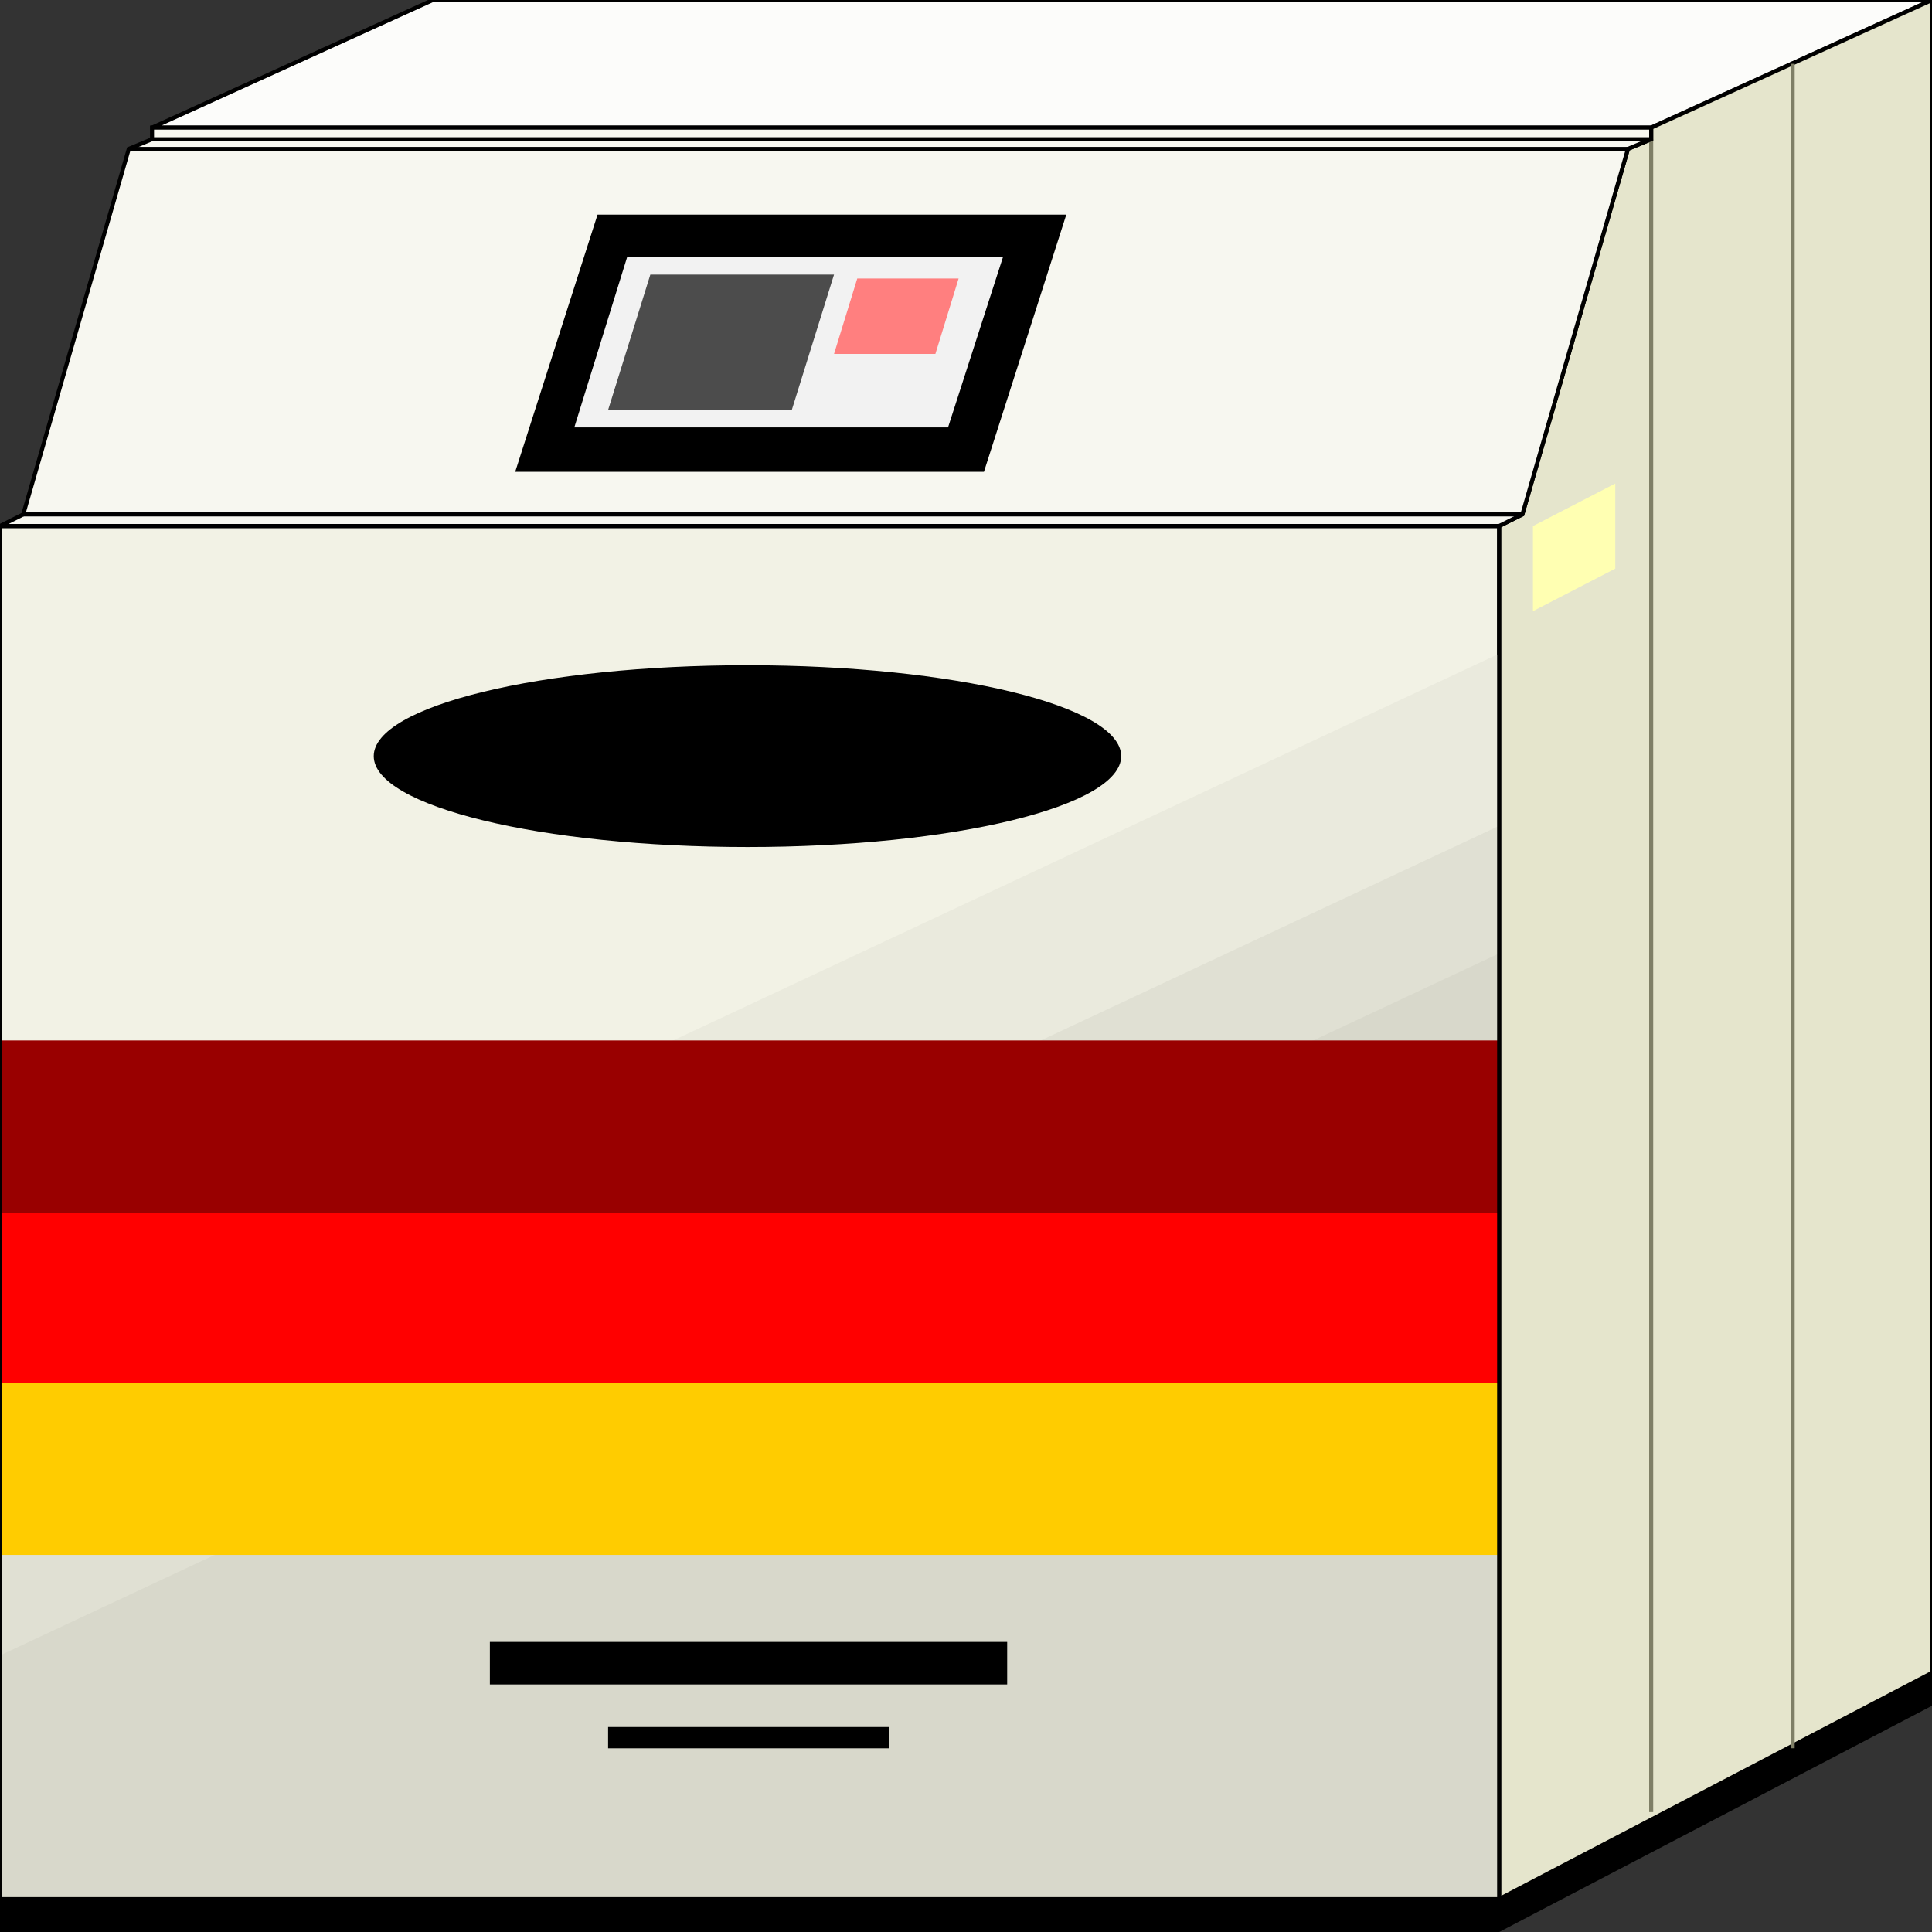 <svg width="150" height="150" viewBox="0 0 150 150" fill="none" xmlns="http://www.w3.org/2000/svg">
<rect x="0" y="0" width="150" height="150" fill="#333333" stroke="none"/>
<g clip-path="url(#clip0_2109_224687)">
<path d="M0 150.003H116.393L150 132.435V129.883L116.393 147.45H0V150.003Z" fill="black"/>
<path d="M0 147.45V40.844H116.393V147.45H0Z" fill="#F2F2E5"/>
<path d="M11.804 9.91L33.607 0H150L128.197 9.91H11.804Z" fill="#FCFCFA" stroke="black" stroke-width="0.314"/>
<path d="M126.394 11.562L118.197 39.94L116.394 40.841V147.447L150 129.88V0L128.197 9.91V10.811L126.394 11.562Z" fill="#E5E5CC" stroke="black" stroke-width="0.314"/>
<path d="M0 145.795V105.255L116.393 50.75V145.795H0Z" fill="#EAEADD"/>
<path d="M0 147.451V118.622L116.393 64.117V147.451H0Z" fill="#E0E0D3"/>
<path d="M0 147.447V128.528L116.393 74.023V147.447H0Z" fill="#D8D8CB"/>
<path d="M0 94.145V80.781H116.393V94.145H0Z" fill="#990000"/>
<path d="M0 107.354V94.141H116.393V107.354H0Z" fill="#FF0000"/>
<path d="M0 120.723V107.359H116.393V120.723H0Z" fill="#FFCC00"/>
<path d="M0 147.45V40.844H116.393V147.45H0Z" stroke="black" stroke-width="0.314"/>
<path d="M128.197 10.812V140.692" stroke="#7F7F66" stroke-width="0.314"/>
<path d="M139.181 4.953V135.734" stroke="#7F7F66" stroke-width="0.314"/>
<path d="M119.017 40.842V47.449L125.41 44.146V37.539L119.017 40.842Z" fill="#FFFFB2"/>
<path d="M1.803 39.936L10 11.558L11.803 10.807V9.906H128.197V10.807L126.393 11.558L118.197 39.936L116.393 40.837H0L1.803 39.936Z" fill="#F7F7F0" stroke="black" stroke-width="0.314"/>
<path d="M10 11.562H126.393" stroke="black" stroke-width="0.314"/>
<path d="M11.803 10.812H128.196" stroke="black" stroke-width="0.314"/>
<path d="M1.803 39.938H118.196" stroke="black" stroke-width="0.314"/>
<path d="M38.033 127.477H78.197V130.78H38.033V127.477Z" fill="black"/>
<path d="M47.213 134.086H69.016V135.738H47.213V134.086Z" fill="black"/>
<path d="M58.033 65.763C74.058 65.763 87.049 62.603 87.049 58.706C87.049 54.808 74.058 51.648 58.033 51.648C42.008 51.648 29.017 54.808 29.017 58.706C29.017 62.603 42.008 65.763 58.033 65.763Z" fill="black"/>
<path d="M40 36.634L46.393 16.664H82.787L76.393 36.634H40Z" fill="black"/>
<path d="M44.59 33.182L48.688 19.969H77.868L73.606 33.182H44.59Z" fill="#F2F2F2"/>
<path d="M47.213 31.831L50.492 21.32H64.754L61.475 31.831H47.213Z" fill="#4C4C4C"/>
<path d="M64.754 27.481L66.557 21.625H74.426L72.623 27.481H64.754Z" fill="#FF7F7F"/>
</g>
<defs>
<clipPath id="clip0_2109_224687">
<rect width="150" height="150" fill="white"/>
</clipPath>
</defs>
</svg>
